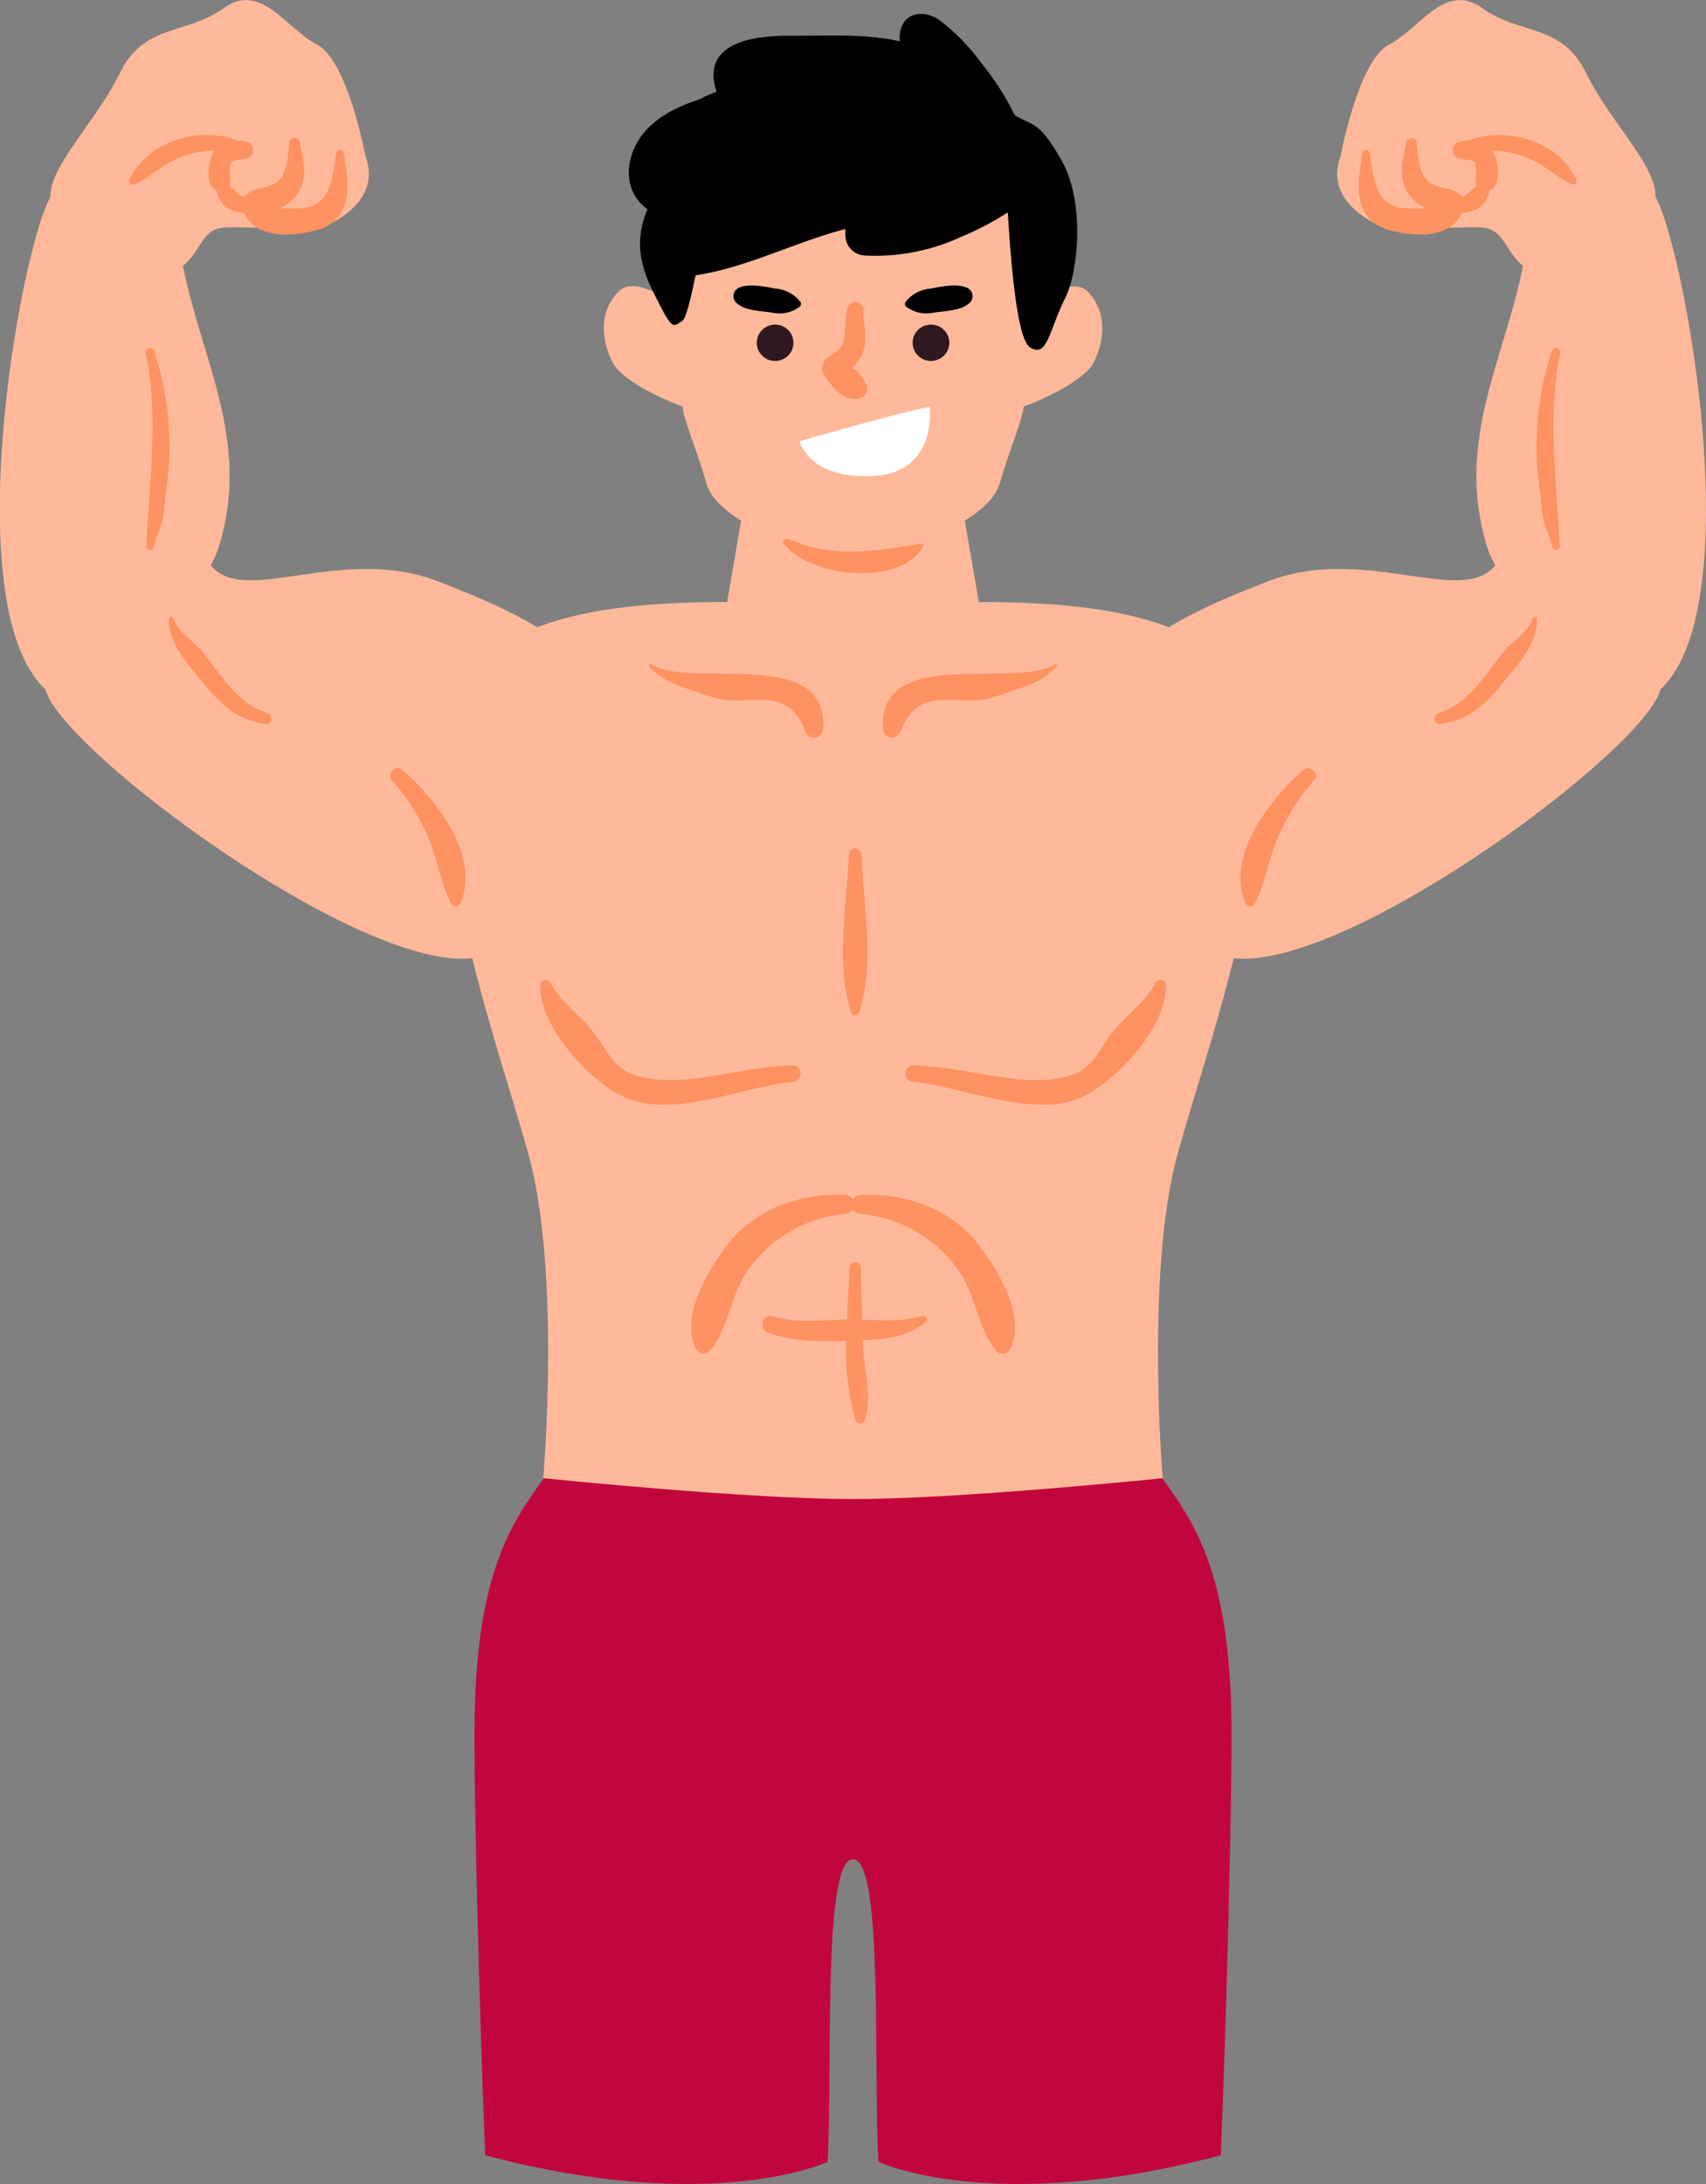<svg width="50" height="64" viewBox="0 0 50 64" fill="none" xmlns="http://www.w3.org/2000/svg">
<rect x="0" y="0" width="50" height="64" fill="#808080" stroke="none"/>
<g clip-path="url(#clip0_0_1492)">
<path d="M36.089 50.29C36.013 46.086 35.014 44.636 34.081 43.343C33.748 42.878 31.363 42.402 28.027 42.138L28.063 41.924C27.012 41.924 25.985 41.924 25 41.967C24.015 41.933 22.988 41.918 21.934 41.924L21.971 42.138C18.637 42.402 16.252 42.878 15.919 43.343C14.993 44.636 13.984 46.086 13.911 50.29C13.875 52.423 14.066 59.48 14.221 63.157C20.909 64.934 24.256 63.349 24.256 63.349C24.407 60.709 24.101 54.484 25 54.484C25.899 54.484 25.593 60.709 25.744 63.349C25.744 63.349 29.091 64.934 35.779 63.157C35.934 59.48 36.125 52.426 36.089 50.29Z" fill="#C1063D"/>
<path d="M48.424 5.625C47.59 4.714 45.926 5.58 44.744 7.118C44.361 10.141 42.557 12.664 43.581 16.017C43.645 16.209 43.727 16.395 43.824 16.572L43.738 16.66C42.701 17.694 39.915 15.969 37.161 17.037C34.724 17.984 30.697 19.597 31.572 23.729C32.026 25.862 32.447 27.916 36.329 28.091C39.726 28.245 47.983 22.118 48.639 20.288C48.639 20.258 48.658 20.226 48.671 20.196C51.382 17.664 49.235 6.506 48.424 5.625Z" fill="#FFB99A"/>
<path d="M39.29 4.573C39.29 4.573 39.812 1.766 40.709 1.308C41.605 0.849 42.351 -0.552 43.445 0.241C44.54 1.035 45.778 0.668 46.498 2.161C47.218 3.654 48.863 5.164 48.456 6.026C48.05 6.888 46.427 8.505 45.204 8.093C43.981 7.681 44.305 6.67 43.336 6.662C42.366 6.653 40.756 6.743 40.756 6.743C40.756 6.743 38.724 6.105 39.29 4.573Z" fill="#FFB99A"/>
<path d="M46.201 5.265C45.707 4.153 44.176 3.695 43.071 4.104C43.063 4.108 43.055 4.112 43.048 4.117C42.946 4.115 42.846 4.13 42.749 4.16C42.697 4.176 42.653 4.208 42.621 4.251C42.589 4.294 42.572 4.346 42.572 4.4C42.572 4.453 42.589 4.505 42.621 4.548C42.653 4.591 42.697 4.623 42.749 4.64C42.858 4.666 42.97 4.683 43.082 4.691C43.104 4.691 43.198 4.74 43.213 4.721C43.213 4.744 43.23 4.768 43.228 4.763C43.267 4.919 43.274 5.081 43.25 5.239C43.237 5.299 43.242 5.362 43.263 5.42C43.259 5.431 43.259 5.443 43.263 5.454L43.276 5.471C43.228 5.491 43.185 5.518 43.147 5.553C43.087 5.614 43.021 5.671 42.951 5.721C42.923 5.737 42.893 5.751 42.863 5.762C42.744 5.665 42.61 5.588 42.467 5.533C42.27 5.515 42.08 5.454 41.908 5.356C41.556 5.081 41.571 4.55 41.515 4.153C41.493 4.004 41.244 4.01 41.218 4.153C41.108 4.727 40.93 5.288 41.36 5.783C41.48 5.917 41.627 6.025 41.79 6.101C41.575 6.111 41.375 6.114 41.184 6.101C40.279 6.058 40.257 5.156 40.143 4.467C40.135 4.446 40.12 4.427 40.1 4.415C40.081 4.402 40.059 4.395 40.036 4.395C40.013 4.395 39.99 4.402 39.971 4.415C39.952 4.427 39.937 4.446 39.928 4.467C39.789 5.32 39.606 6.429 40.711 6.741C41.418 6.941 42.514 7.007 42.841 6.242C42.99 6.234 43.136 6.198 43.271 6.137C43.374 6.082 43.462 6.004 43.527 5.908C43.593 5.813 43.635 5.703 43.65 5.589L43.678 5.578C43.908 5.444 43.914 5.152 43.892 4.917C43.878 4.74 43.827 4.568 43.744 4.411C44.152 4.421 44.552 4.518 44.918 4.697C45.348 4.893 45.645 5.22 46.07 5.405C46.09 5.411 46.11 5.411 46.13 5.406C46.149 5.401 46.166 5.39 46.18 5.376C46.194 5.361 46.203 5.343 46.207 5.323C46.211 5.303 46.209 5.283 46.201 5.265Z" fill="#FF9261"/>
<path d="M36.56 20.585C35.547 17.048 28.463 17.617 25 17.773C21.535 17.617 14.453 17.048 13.441 20.585C12.312 24.529 14.492 30.245 15.479 33.791C16.362 36.958 16.008 42.229 15.924 43.317C15.924 43.317 21.851 43.929 25 43.929C28.15 43.929 34.077 43.317 34.077 43.317C33.991 42.229 33.647 36.958 34.52 33.791C35.508 30.237 37.688 24.52 36.56 20.585Z" fill="#FFB99A"/>
<path d="M12.839 17.037C10.085 15.971 7.299 17.694 6.262 16.66L6.176 16.572C6.273 16.395 6.353 16.209 6.417 16.017C7.443 12.671 5.639 10.141 5.254 7.118C4.074 5.58 2.41 4.714 1.576 5.625C0.742 6.536 -1.382 17.664 1.326 20.196L1.359 20.288C2.014 22.116 10.272 28.245 13.668 28.091C17.538 27.916 17.968 25.87 18.426 23.729C19.303 19.597 15.277 17.984 12.839 17.037Z" fill="#FFB99A"/>
<path d="M10.71 4.573C10.71 4.573 10.188 1.766 9.292 1.308C8.395 0.849 7.647 -0.552 6.553 0.241C5.458 1.035 4.222 0.668 3.502 2.161C2.782 3.654 1.137 5.164 1.542 6.026C1.946 6.888 3.573 8.505 4.796 8.093C6.02 7.681 5.695 6.67 6.665 6.662C7.634 6.653 9.244 6.743 9.244 6.743C9.244 6.743 11.276 6.105 10.71 4.573Z" fill="#FFB99A"/>
<path d="M3.799 5.265C4.291 4.153 5.824 3.695 6.929 4.104C6.937 4.108 6.945 4.112 6.953 4.117C7.054 4.115 7.155 4.13 7.251 4.16C7.303 4.176 7.348 4.208 7.38 4.251C7.411 4.294 7.429 4.346 7.429 4.4C7.429 4.453 7.411 4.505 7.38 4.548C7.348 4.591 7.303 4.623 7.251 4.64C7.142 4.666 7.031 4.683 6.918 4.691C6.895 4.691 6.802 4.74 6.787 4.721C6.787 4.744 6.77 4.768 6.772 4.763C6.732 4.919 6.725 5.081 6.751 5.239C6.762 5.3 6.757 5.362 6.738 5.42C6.741 5.431 6.741 5.443 6.738 5.454L6.723 5.471C6.771 5.49 6.815 5.518 6.854 5.553C6.913 5.615 6.977 5.671 7.047 5.721C7.076 5.737 7.106 5.75 7.138 5.762C7.256 5.665 7.39 5.588 7.533 5.533C7.73 5.514 7.92 5.454 8.092 5.356C8.445 5.081 8.43 4.55 8.485 4.153C8.507 4.004 8.756 4.01 8.782 4.153C8.892 4.727 9.07 5.288 8.64 5.783C8.52 5.917 8.374 6.025 8.21 6.101C8.425 6.111 8.625 6.114 8.817 6.101C9.722 6.058 9.743 5.156 9.857 4.467C9.866 4.446 9.881 4.427 9.9 4.415C9.919 4.402 9.941 4.395 9.965 4.395C9.988 4.395 10.01 4.402 10.029 4.415C10.048 4.427 10.063 4.446 10.072 4.467C10.214 5.32 10.397 6.429 9.292 6.741C8.582 6.941 7.486 7.007 7.161 6.242C7.013 6.234 6.867 6.198 6.731 6.137C6.629 6.082 6.541 6.004 6.475 5.908C6.409 5.813 6.367 5.703 6.353 5.589L6.325 5.578C6.095 5.444 6.088 5.152 6.121 4.917C6.136 4.741 6.186 4.569 6.267 4.411C5.86 4.42 5.46 4.518 5.095 4.697C4.665 4.893 4.369 5.22 3.943 5.405C3.923 5.415 3.901 5.418 3.879 5.414C3.857 5.411 3.837 5.401 3.821 5.385C3.805 5.37 3.795 5.35 3.791 5.328C3.787 5.307 3.79 5.285 3.799 5.265Z" fill="#FF9261"/>
<path d="M31.86 8.532C31.458 8.148 30.645 8.656 30.51 8.746C30.512 7.995 30.445 7.245 30.31 6.506C30 5.351 29.308 4.333 28.345 3.615C27.382 2.897 26.204 2.521 25 2.547C23.797 2.522 22.619 2.899 21.657 3.616C20.695 4.334 20.004 5.352 19.694 6.506C19.559 7.245 19.492 7.995 19.494 8.746C19.359 8.65 18.544 8.142 18.144 8.532C17.555 9.098 17.609 9.953 17.959 10.629C18.226 11.143 19.393 11.696 20.002 11.909C20.049 12.351 20.412 13.142 20.7 14.149C20.915 14.896 21.861 15.322 22.345 15.642C23.099 16.152 24.415 16.269 25.004 16.269C25.593 16.269 26.909 16.152 27.663 15.642C28.147 15.312 29.091 14.885 29.306 14.149C29.596 13.142 29.951 12.351 30.005 11.909C30.615 11.696 31.782 11.141 32.049 10.629C32.395 9.953 32.447 9.098 31.86 8.532Z" fill="#FFB99A"/>
<path d="M27.864 12.854L25 13.119L22.132 12.858L21.07 19.055C21.07 19.055 22.775 20.659 25 20.659C27.225 20.659 28.93 19.055 28.93 19.055L27.864 12.854Z" fill="#FFB99A"/>
<path d="M31.088 4.655C30.443 3.547 30.325 3.72 29.74 3.375C29.477 2.835 29.151 2.326 28.771 1.86C28.425 1.38 28.01 0.953 27.539 0.593C27.156 0.314 26.554 0.311 26.404 0.853C26.369 0.969 26.359 1.091 26.372 1.212C25.346 0.973 24.198 1.054 23.183 1.047C22.169 1.041 20.621 1.199 20.959 2.556C20.971 2.599 20.986 2.642 21.004 2.684C20.829 2.749 20.659 2.826 20.494 2.914C19.703 3.166 18.918 3.588 18.581 4.362C18.269 5.079 18.452 5.762 18.976 6.131C18.499 7.251 18.91 8.089 19.217 8.701C19.714 9.689 19.714 9.591 20.002 9.399C20.101 9.335 20.24 8.778 20.387 8.068C21.844 7.854 23.265 7.116 24.686 6.734L24.776 6.709C24.772 6.775 24.772 6.841 24.776 6.907C24.78 7.061 24.843 7.207 24.952 7.315C25.061 7.424 25.209 7.486 25.363 7.489C26.338 7.536 27.31 7.344 28.192 6.931C28.661 6.736 29.111 6.5 29.536 6.224C29.594 7.059 29.751 9.915 30.194 10.184C30.706 10.493 30.736 9.689 31.235 8.701C31.606 7.933 31.811 5.881 31.088 4.655Z" fill="black"/>
<path d="M23.435 12.931C23.435 12.931 26.713 11.982 27.247 11.928C27.247 11.928 27.49 13.848 25.596 13.948C23.702 14.049 23.435 12.931 23.435 12.931Z" fill="white"/>
<path d="M26.973 15.93C25.651 16.161 24.393 16.374 23.104 15.791C23.024 15.755 22.889 15.838 22.964 15.928C23.701 16.899 26.358 17.227 27.049 16.022C27.056 16.011 27.06 15.998 27.059 15.985C27.058 15.971 27.053 15.959 27.045 15.948C27.037 15.938 27.025 15.931 27.012 15.928C26.999 15.924 26.986 15.925 26.973 15.93Z" fill="#FF9261"/>
<path d="M24.985 10.772C25.123 10.637 25.23 10.474 25.301 10.294C25.436 9.919 25.301 9.497 25.301 9.115C25.308 9.052 25.29 8.99 25.25 8.941C25.21 8.892 25.152 8.86 25.089 8.854C25.026 8.847 24.963 8.865 24.914 8.905C24.864 8.944 24.833 9.001 24.826 9.064C24.774 9.364 24.787 9.663 24.731 9.964C24.675 10.265 24.413 10.337 24.23 10.51C24.155 10.573 24.107 10.662 24.097 10.759C24.086 10.855 24.113 10.953 24.172 11.03C24.418 11.376 24.772 11.845 25.247 11.653C25.304 11.628 25.351 11.584 25.381 11.529C25.41 11.475 25.421 11.412 25.411 11.35C25.341 11.114 25.191 10.91 24.985 10.772Z" fill="#FF9261"/>
<path d="M23.465 8.852C23.377 8.738 23.265 8.644 23.138 8.576C23.01 8.507 22.87 8.466 22.725 8.456C22.429 8.4 21.949 8.302 21.676 8.426C21.629 8.442 21.587 8.47 21.556 8.508C21.524 8.546 21.504 8.592 21.497 8.641C21.49 8.69 21.497 8.74 21.517 8.785C21.537 8.83 21.569 8.869 21.61 8.897C21.85 9.111 22.31 9.111 22.624 9.16C22.766 9.192 22.913 9.194 23.055 9.163C23.197 9.133 23.33 9.072 23.445 8.985C23.462 8.967 23.472 8.945 23.476 8.921C23.479 8.898 23.475 8.874 23.465 8.852Z" fill="black"/>
<path d="M22.717 10.578C23.014 10.578 23.255 10.339 23.255 10.045C23.255 9.75 23.014 9.512 22.717 9.512C22.42 9.512 22.18 9.75 22.18 10.045C22.18 10.339 22.42 10.578 22.717 10.578Z" fill="#2F1820"/>
<path d="M26.535 8.852C26.623 8.738 26.734 8.644 26.862 8.576C26.989 8.507 27.13 8.466 27.274 8.456C27.571 8.4 28.05 8.302 28.321 8.426C28.369 8.441 28.41 8.47 28.442 8.508C28.474 8.546 28.495 8.592 28.502 8.64C28.509 8.689 28.503 8.739 28.483 8.785C28.463 8.83 28.431 8.869 28.39 8.897C28.147 9.111 27.689 9.111 27.375 9.16C27.234 9.192 27.087 9.194 26.945 9.163C26.803 9.133 26.67 9.072 26.554 8.985C26.538 8.967 26.527 8.945 26.524 8.922C26.52 8.898 26.524 8.874 26.535 8.852Z" fill="black"/>
<path d="M27.285 10.578C27.582 10.578 27.823 10.339 27.823 10.045C27.823 9.75 27.582 9.512 27.285 9.512C26.988 9.512 26.748 9.75 26.748 10.045C26.748 10.339 26.988 10.578 27.285 10.578Z" fill="#2F1820"/>
<path d="M38.183 22.575C37.192 23.456 35.913 25.094 36.508 26.485C36.522 26.507 36.541 26.526 36.564 26.539C36.587 26.552 36.614 26.559 36.64 26.559C36.667 26.559 36.693 26.552 36.716 26.539C36.739 26.526 36.759 26.507 36.772 26.485C37.041 25.96 37.144 25.384 37.336 24.83C37.601 24.118 37.994 23.46 38.494 22.886C38.536 22.845 38.559 22.79 38.56 22.731C38.56 22.673 38.537 22.617 38.495 22.576C38.454 22.535 38.398 22.511 38.339 22.511C38.281 22.511 38.224 22.534 38.183 22.575Z" fill="#FF9261"/>
<path d="M44.922 18.119C44.813 18.449 44.52 18.661 44.277 18.878C44.08 19.073 43.902 19.287 43.748 19.518C43.319 20.081 42.871 20.681 42.162 20.896C41.992 20.947 42.014 21.239 42.205 21.216C43.052 21.109 43.553 20.625 44.069 19.987C44.471 19.49 45.084 18.823 45.041 18.144C45.044 18.129 45.041 18.113 45.032 18.099C45.024 18.086 45.01 18.076 44.994 18.073C44.979 18.07 44.962 18.072 44.949 18.081C44.935 18.09 44.926 18.103 44.922 18.119Z" fill="#FF9261"/>
<path d="M33.883 28.78C33.64 29.241 33.195 29.612 32.834 29.983C32.107 30.723 32.189 31.476 30.839 31.623C29.517 31.773 28.098 31.225 26.754 31.223C26.694 31.228 26.638 31.256 26.597 31.3C26.557 31.345 26.534 31.402 26.534 31.462C26.534 31.523 26.557 31.58 26.597 31.625C26.638 31.669 26.694 31.697 26.754 31.702C28.22 31.828 30.355 32.839 31.778 32.118C32.802 31.598 34.208 30.058 34.167 28.857C34.165 28.825 34.153 28.794 34.133 28.768C34.112 28.743 34.084 28.725 34.053 28.716C34.022 28.708 33.988 28.709 33.958 28.721C33.927 28.732 33.901 28.753 33.883 28.78Z" fill="#FF9261"/>
<path d="M28.689 36.489C27.883 35.423 26.52 34.949 25.215 35.013C25.145 35.019 25.08 35.051 25.032 35.103C24.984 35.154 24.958 35.221 24.958 35.291C24.958 35.361 24.984 35.429 25.032 35.48C25.08 35.532 25.145 35.564 25.215 35.57C25.808 35.623 26.38 35.81 26.89 36.115C27.4 36.419 27.833 36.835 28.158 37.33C28.607 38.038 28.646 38.868 29.169 39.552C29.191 39.589 29.223 39.619 29.26 39.64C29.298 39.661 29.34 39.672 29.384 39.672C29.427 39.672 29.469 39.661 29.507 39.64C29.544 39.619 29.576 39.589 29.599 39.552C30.097 38.605 29.261 37.244 28.689 36.489Z" fill="#FF9261"/>
<path d="M30.903 19.473C29.71 20.207 25.744 18.901 25.873 21.352C25.875 21.416 25.9 21.476 25.943 21.523C25.986 21.569 26.044 21.6 26.107 21.608C26.171 21.616 26.235 21.602 26.288 21.569C26.342 21.535 26.382 21.483 26.402 21.423C26.96 19.968 28.096 20.783 29.155 20.418C29.8 20.186 30.473 20.062 30.961 19.548C30.971 19.54 30.978 19.529 30.979 19.517C30.981 19.504 30.978 19.492 30.97 19.482C30.962 19.472 30.951 19.465 30.938 19.464C30.926 19.462 30.913 19.466 30.903 19.473Z" fill="#FF9261"/>
<path d="M11.817 22.575C12.808 23.456 14.088 25.094 13.492 26.485C13.478 26.507 13.458 26.526 13.435 26.539C13.412 26.552 13.385 26.558 13.359 26.558C13.332 26.558 13.306 26.552 13.283 26.539C13.259 26.526 13.24 26.507 13.226 26.485C12.959 25.96 12.854 25.384 12.664 24.829C12.399 24.117 12.006 23.459 11.504 22.886C11.462 22.845 11.438 22.789 11.438 22.73C11.438 22.672 11.462 22.616 11.504 22.575C11.545 22.534 11.602 22.51 11.66 22.51C11.719 22.51 11.776 22.534 11.817 22.575Z" fill="#FF9261"/>
<path d="M5.076 18.119C5.185 18.449 5.478 18.66 5.721 18.878C5.918 19.073 6.096 19.287 6.249 19.518C6.679 20.081 7.127 20.681 7.836 20.896C8.006 20.947 7.982 21.239 7.793 21.216C6.946 21.109 6.443 20.625 5.929 19.987C5.527 19.49 4.912 18.823 4.955 18.144C4.952 18.128 4.955 18.112 4.964 18.098C4.973 18.085 4.987 18.075 5.003 18.072C5.019 18.068 5.035 18.071 5.049 18.08C5.063 18.089 5.072 18.103 5.076 18.119Z" fill="#FF9261"/>
<path d="M16.117 28.78C16.36 29.241 16.805 29.612 17.166 29.983C17.893 30.723 17.811 31.476 19.161 31.623C20.483 31.773 21.902 31.225 23.246 31.223C23.306 31.228 23.362 31.256 23.402 31.3C23.443 31.345 23.466 31.402 23.466 31.462C23.466 31.523 23.443 31.58 23.402 31.625C23.362 31.669 23.306 31.697 23.246 31.703C21.782 31.828 19.647 32.839 18.224 32.118C17.201 31.598 15.794 30.058 15.835 28.857C15.838 28.825 15.85 28.795 15.87 28.77C15.89 28.746 15.918 28.728 15.949 28.72C15.98 28.711 16.012 28.712 16.043 28.723C16.073 28.734 16.099 28.754 16.117 28.78Z" fill="#FF9261"/>
<path d="M21.311 36.489C22.117 35.423 23.48 34.949 24.785 35.013C24.855 35.019 24.921 35.051 24.968 35.103C25.016 35.154 25.042 35.221 25.042 35.291C25.042 35.361 25.016 35.429 24.968 35.48C24.921 35.532 24.855 35.564 24.785 35.57C24.193 35.624 23.621 35.811 23.112 36.115C22.602 36.42 22.169 36.835 21.844 37.33C21.397 38.038 21.358 38.868 20.836 39.552C20.814 39.589 20.782 39.619 20.744 39.64C20.707 39.661 20.664 39.672 20.621 39.672C20.578 39.672 20.535 39.661 20.498 39.64C20.46 39.619 20.428 39.589 20.406 39.552C19.909 38.605 20.739 37.244 21.311 36.489Z" fill="#FF9261"/>
<path d="M19.097 19.473C20.29 20.207 24.256 18.901 24.127 21.352C24.126 21.417 24.102 21.479 24.059 21.527C24.015 21.575 23.956 21.606 23.892 21.614C23.828 21.623 23.763 21.608 23.708 21.573C23.654 21.538 23.614 21.485 23.596 21.423C23.039 19.968 21.904 20.783 20.844 20.418C20.199 20.186 19.526 20.062 19.038 19.548C19.029 19.54 19.022 19.529 19.02 19.517C19.019 19.504 19.022 19.492 19.03 19.482C19.038 19.472 19.049 19.465 19.061 19.464C19.074 19.462 19.087 19.466 19.097 19.473Z" fill="#FF9261"/>
<path d="M25.245 25.028C25.24 24.983 25.219 24.941 25.185 24.911C25.151 24.881 25.107 24.864 25.061 24.864C25.016 24.864 24.972 24.881 24.938 24.911C24.904 24.941 24.883 24.983 24.878 25.028C24.824 26.476 24.482 28.264 24.94 29.657C24.948 29.683 24.964 29.705 24.986 29.722C25.008 29.738 25.034 29.746 25.061 29.746C25.089 29.746 25.115 29.738 25.137 29.722C25.159 29.705 25.175 29.683 25.183 29.657C25.641 28.264 25.299 26.476 25.245 25.028Z" fill="#FF9261"/>
<path d="M27.04 38.56C26.477 38.733 25.86 38.693 25.262 38.673C25.247 38.157 25.245 37.641 25.226 37.129C25.221 37.089 25.202 37.052 25.171 37.025C25.141 36.998 25.102 36.983 25.061 36.983C25.02 36.983 24.981 36.998 24.951 37.025C24.921 37.052 24.901 37.089 24.897 37.129C24.88 37.635 24.843 38.151 24.821 38.667H24.8C24.063 38.68 23.381 38.789 22.65 38.575C22.336 38.481 22.22 38.947 22.517 39.055C23.244 39.318 24.022 39.326 24.798 39.294C24.771 40.075 24.862 40.856 25.069 41.611C25.078 41.64 25.096 41.666 25.122 41.685C25.147 41.703 25.177 41.713 25.208 41.713C25.24 41.713 25.27 41.703 25.295 41.685C25.32 41.666 25.339 41.64 25.348 41.611C25.544 40.971 25.376 40.393 25.314 39.734C25.301 39.58 25.292 39.426 25.282 39.273C25.969 39.239 26.571 39.192 27.137 38.735C27.218 38.669 27.137 38.531 27.04 38.56Z" fill="#FF9261"/>
<path d="M45.479 10.29C45.148 11.304 44.999 12.367 45.038 13.432C45.058 13.938 45.15 14.452 45.193 14.957C45.232 15.42 45.378 15.568 45.496 16.024C45.5 16.052 45.515 16.078 45.538 16.095C45.56 16.113 45.589 16.12 45.618 16.117C45.646 16.113 45.672 16.098 45.69 16.076C45.707 16.053 45.715 16.024 45.711 15.996C45.63 14.183 45.337 12.157 45.726 10.363C45.731 10.347 45.733 10.33 45.731 10.313C45.729 10.296 45.724 10.28 45.716 10.265C45.708 10.251 45.697 10.238 45.684 10.227C45.671 10.216 45.656 10.209 45.639 10.204C45.623 10.199 45.606 10.197 45.589 10.199C45.572 10.201 45.556 10.206 45.541 10.214C45.526 10.222 45.513 10.233 45.502 10.246C45.492 10.259 45.484 10.274 45.479 10.29Z" fill="#FF9261"/>
<path d="M4.521 10.29C4.852 11.304 5.001 12.367 4.962 13.432C4.942 13.938 4.85 14.452 4.807 14.957C4.768 15.42 4.622 15.568 4.502 16.024C4.498 16.052 4.483 16.078 4.46 16.095C4.438 16.113 4.409 16.12 4.38 16.117C4.352 16.113 4.326 16.098 4.308 16.076C4.291 16.053 4.283 16.024 4.287 15.996C4.371 14.183 4.663 12.157 4.274 10.363C4.269 10.347 4.267 10.33 4.269 10.313C4.271 10.296 4.276 10.28 4.284 10.265C4.292 10.251 4.303 10.238 4.316 10.227C4.33 10.216 4.345 10.209 4.361 10.204C4.377 10.199 4.394 10.197 4.411 10.199C4.428 10.201 4.444 10.206 4.459 10.214C4.474 10.222 4.487 10.233 4.498 10.246C4.508 10.259 4.516 10.274 4.521 10.29Z" fill="#FF9261"/>
</g>
<defs>
<clipPath id="clip0_0_1492">
<rect width="50" height="64" fill="white"/>
</clipPath>
</defs>
</svg>
